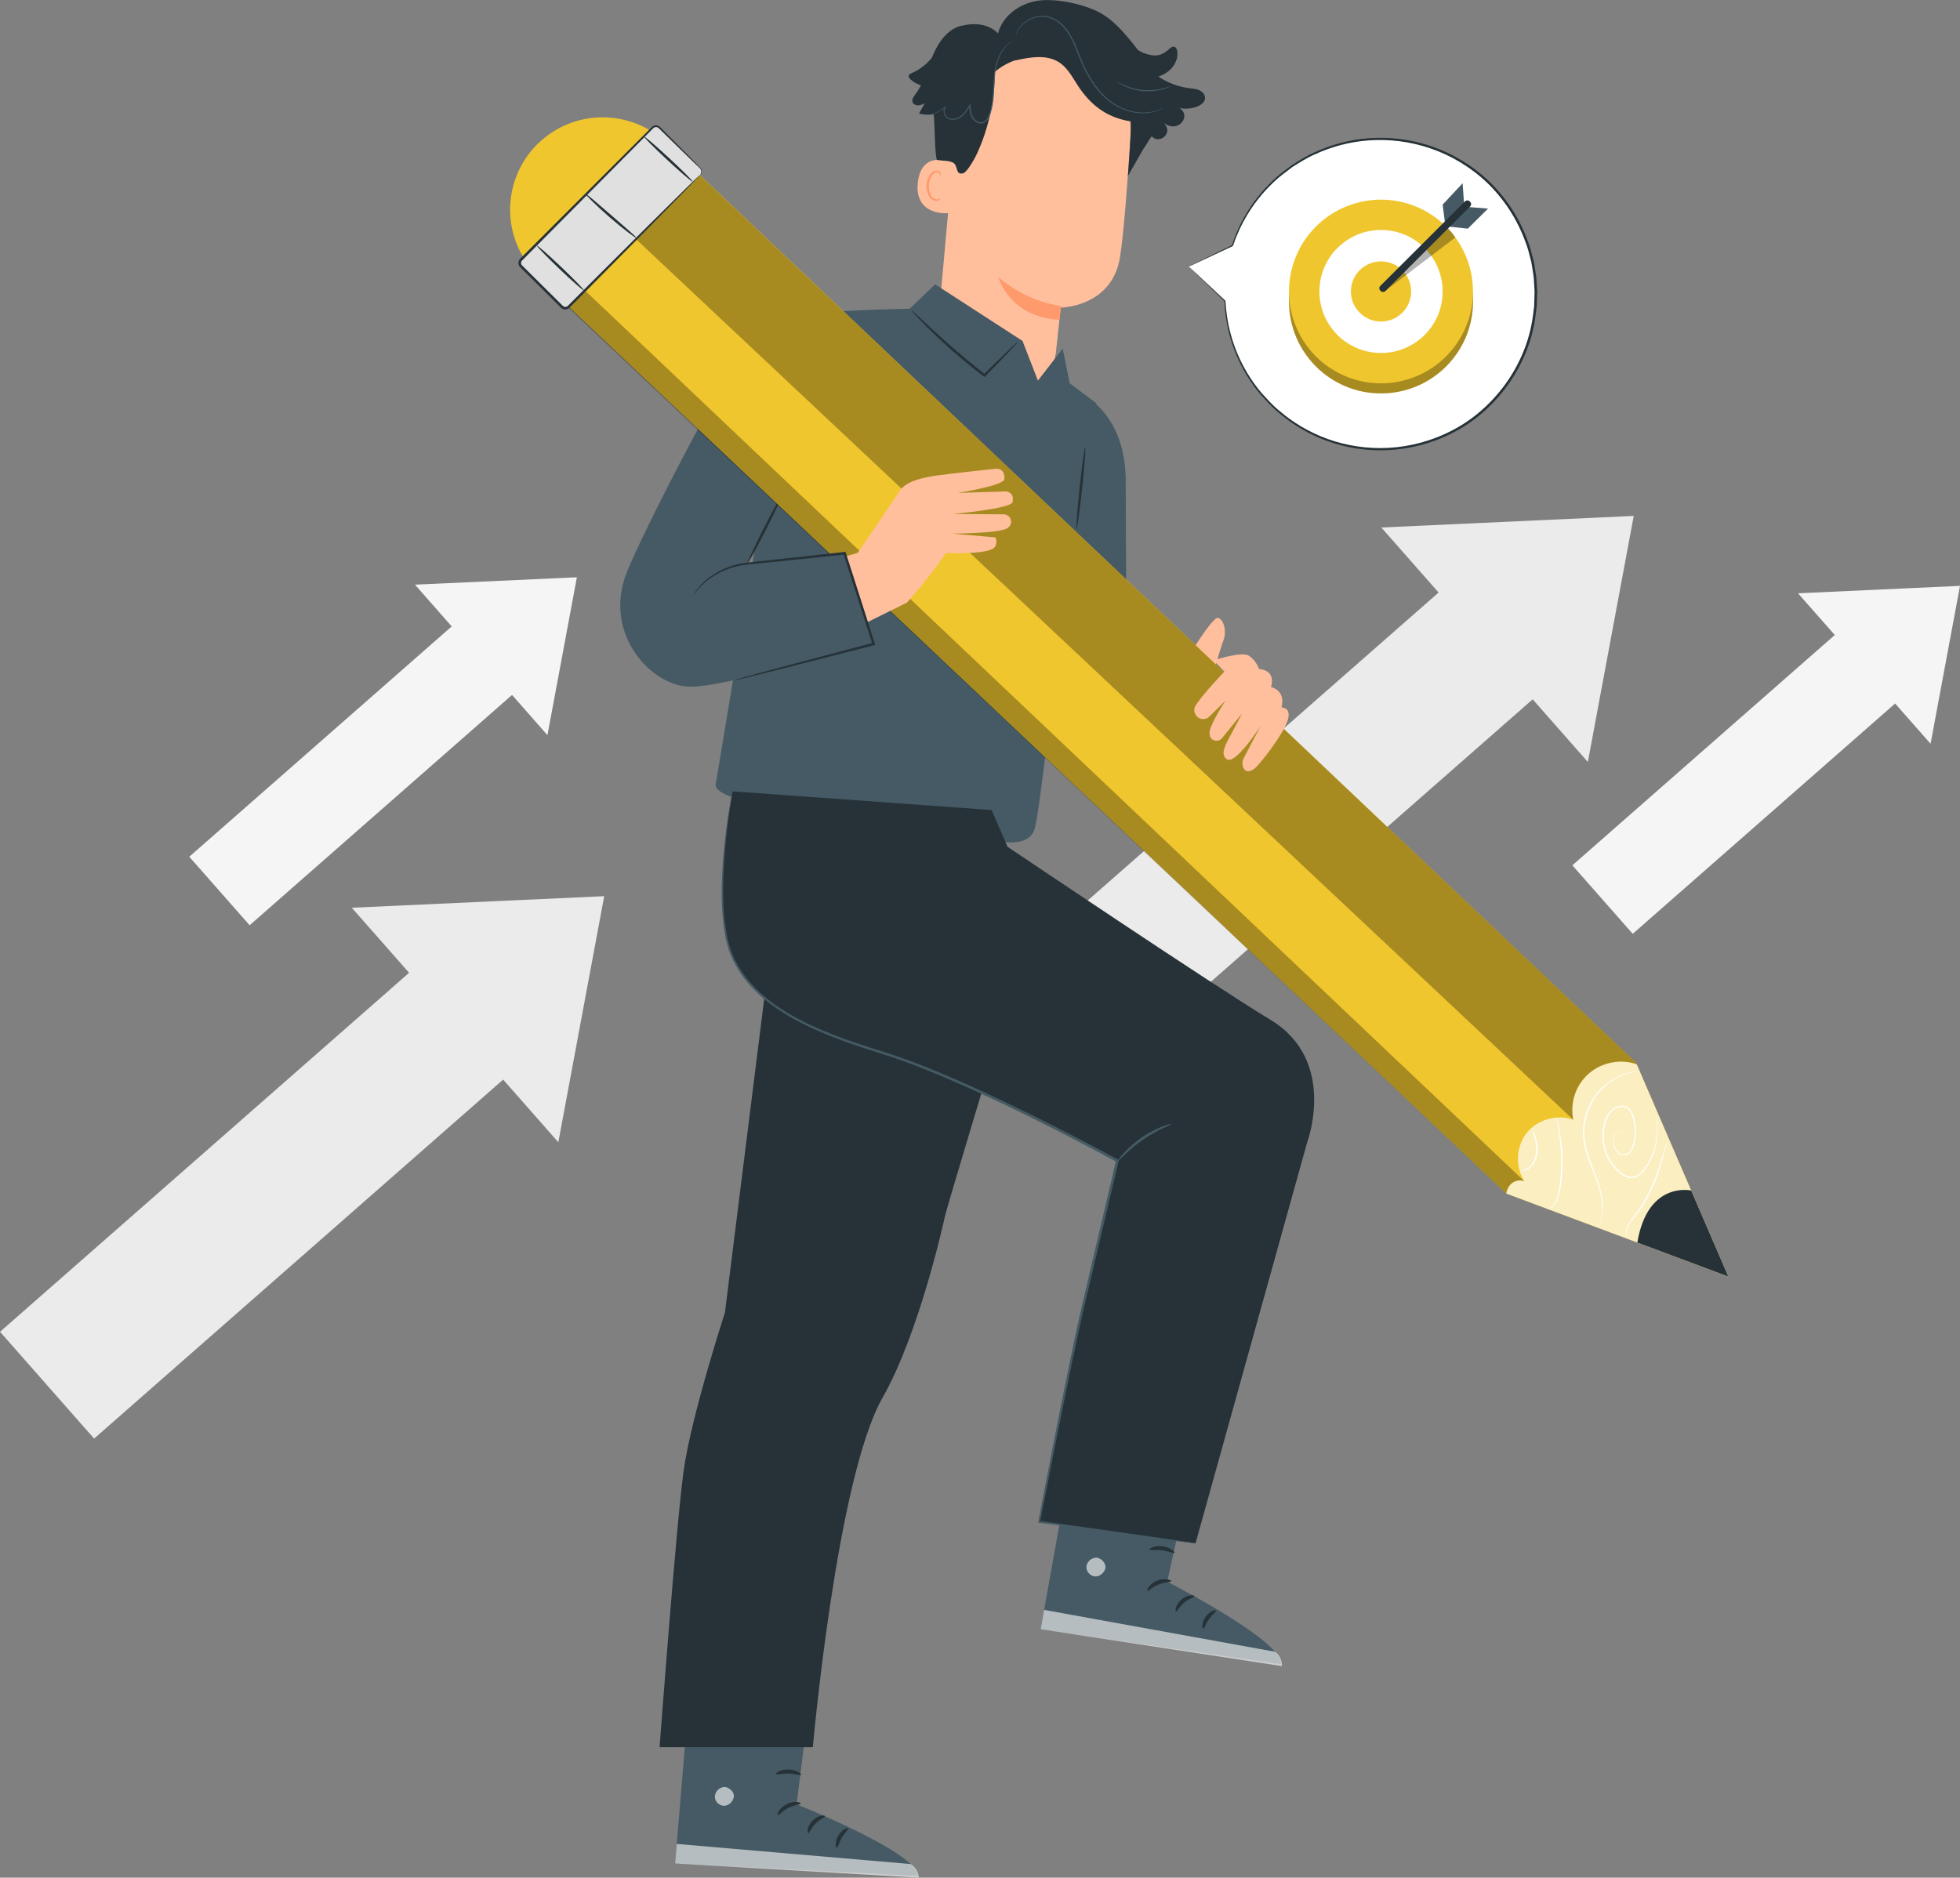 <svg width="479" height="459" viewBox="0 0 479 459" fill="none" xmlns="http://www.w3.org/2000/svg">
<rect x="0" y="0" width="479" height="459" fill="#808080" stroke="none"/>
<g clip-path="url(#clip0_560_946)">
<path d="M85.976 221.897L147.661 219.068L136.45 279.219L85.976 221.897Z" fill="#EBEBEB"/>
<path d="M128.739 258.837L105.749 232.729L0.01 325.553L23 351.661L128.739 258.837Z" fill="#EBEBEB"/>
<path d="M337.579 128.946L399.265 126.117L388.053 186.268L337.579 128.946Z" fill="#EBEBEB"/>
<path d="M380.348 165.874L357.357 139.767L251.618 232.591L274.608 258.698L380.348 165.874Z" fill="#EBEBEB"/>
<path d="M101.413 142.92L140.982 141.115L133.789 179.708L101.413 142.92Z" fill="#F5F5F5"/>
<path d="M128.85 166.619L114.101 149.871L46.258 209.427L61.007 226.175L128.85 166.619Z" fill="#F5F5F5"/>
<path d="M439.419 145.03L479 143.213L471.807 181.805L439.419 145.03Z" fill="#F5F5F5"/>
<path d="M466.859 168.715L452.11 151.966L384.268 211.522L399.017 228.271L466.859 168.715Z" fill="#F5F5F5"/>
<path d="M290.536 65.162L301.21 60.053C303.323 53.603 307.194 47.628 312.763 42.909C328.786 29.362 352.783 31.337 366.352 47.335C379.92 63.333 377.941 87.293 361.918 100.84C345.896 114.387 321.898 112.412 308.33 96.414C302.663 89.732 299.72 81.672 299.366 73.551V73.576L290.536 65.162Z" fill="white"/>
<path d="M290.536 65.162C290.536 65.162 290.707 65.345 291.073 65.699C291.464 66.077 292.014 66.613 292.722 67.32C294.224 68.784 296.423 70.905 299.268 73.673C299.317 73.722 299.402 73.722 299.451 73.673C299.463 73.661 299.476 73.636 299.488 73.612V73.588L299.231 73.563C299.427 78.441 300.636 84.928 304.544 91.488C305.509 93.122 306.657 94.743 307.963 96.317C309.343 97.816 310.723 99.438 312.433 100.816C315.731 103.669 319.761 106.144 324.353 107.803C328.945 109.461 334.098 110.315 339.423 110.022C344.748 109.742 350.219 108.327 355.287 105.669C360.367 103.047 364.91 99.072 368.44 94.195C371.957 89.317 374.448 83.489 375.254 77.27L375.548 74.929L375.633 72.588L375.67 71.417L375.609 70.247L375.462 67.93C375.389 67.162 375.23 66.406 375.12 65.638C374.986 64.882 374.925 64.113 374.693 63.382C374.29 61.906 373.984 60.407 373.398 59.004C371.359 53.31 368 48.25 363.872 44.275C359.708 40.312 354.798 37.446 349.73 35.727C344.662 34.008 339.447 33.422 334.55 33.788C329.653 34.142 325.098 35.447 321.129 37.3C319.113 38.19 317.33 39.348 315.596 40.446C313.972 41.702 312.36 42.848 311.004 44.189C305.472 49.457 302.541 55.371 301.063 59.992L301.137 59.919C297.68 61.614 295.018 62.919 293.186 63.809C292.319 64.235 291.647 64.565 291.171 64.808C290.744 65.052 290.536 65.162 290.536 65.162C290.536 65.162 290.793 65.052 291.257 64.833C291.745 64.613 292.429 64.284 293.321 63.87C295.14 63.016 297.803 61.772 301.259 60.163C301.295 60.151 301.32 60.114 301.332 60.09C302.846 55.517 305.79 49.676 311.297 44.494C312.641 43.177 314.253 42.055 315.865 40.812C317.587 39.739 319.346 38.592 321.348 37.727C325.269 35.91 329.775 34.642 334.599 34.312C339.423 33.971 344.564 34.556 349.559 36.264C354.554 37.958 359.378 40.799 363.469 44.701C367.524 48.628 370.821 53.603 372.824 59.212C373.398 60.59 373.704 62.065 374.094 63.516C374.314 64.235 374.375 64.991 374.51 65.735C374.619 66.479 374.766 67.235 374.839 67.991L374.974 70.271L375.035 71.417L374.998 72.564L374.925 74.892L374.632 77.197C373.838 83.318 371.383 89.049 367.927 93.853C364.459 98.645 359.989 102.572 354.994 105.157C350.023 107.778 344.625 109.193 339.386 109.473C334.135 109.766 329.054 108.949 324.524 107.327C319.981 105.705 315.999 103.279 312.726 100.474C311.029 99.121 309.661 97.524 308.293 96.048C306.986 94.5 305.851 92.902 304.886 91.293C300.978 84.83 299.732 78.404 299.488 73.563C299.488 73.49 299.427 73.429 299.354 73.442C299.293 73.442 299.244 73.49 299.231 73.551V73.576L299.451 73.502C296.581 70.82 294.371 68.747 292.869 67.332C292.124 66.638 291.55 66.113 291.147 65.735C290.744 65.357 290.536 65.162 290.536 65.162Z" fill="#263238"/>
<path d="M337.505 96.17C349.922 96.17 359.988 86.12 359.988 73.722C359.988 61.324 349.922 51.274 337.505 51.274C325.088 51.274 315.021 61.324 315.021 73.722C315.021 86.12 325.088 96.17 337.505 96.17Z" fill="#F0C62E"/>
<path opacity="0.3" d="M337.505 96.17C349.922 96.17 359.988 86.12 359.988 73.722C359.988 61.324 349.922 51.274 337.505 51.274C325.088 51.274 315.021 61.324 315.021 73.722C315.021 86.12 325.088 96.17 337.505 96.17Z" fill="black"/>
<path d="M346.003 92.031C357.496 87.34 363.004 74.234 358.305 62.759C353.607 51.284 340.481 45.784 328.987 50.475C317.494 55.167 311.986 68.272 316.684 79.748C321.383 91.223 334.509 96.723 346.003 92.031Z" fill="#F0C62E"/>
<path d="M348.156 81.881C354.036 76.01 354.036 66.49 348.156 60.619C342.275 54.748 332.741 54.748 326.86 60.619C320.98 66.49 320.98 76.01 326.86 81.881C332.741 87.752 342.275 87.752 348.156 81.881Z" fill="white"/>
<path d="M337.505 78.599C341.572 78.599 344.869 75.307 344.869 71.247C344.869 67.186 341.572 63.894 337.505 63.894C333.438 63.894 330.141 67.186 330.141 71.247C330.141 75.307 333.438 78.599 337.505 78.599Z" fill="#F0C62E"/>
<path d="M353.174 54.81L352.563 50.018L357.448 44.799L357.803 49.969L353.174 54.81Z" fill="#455A64"/>
<path d="M363.652 50.993L358.706 50.591L353.735 55.358L358.706 55.895L363.652 50.993Z" fill="#455A64"/>
<path opacity="0.3" d="M338.494 71.137L355.689 58.029C355.103 57.163 354.358 56.285 353.54 55.407L338.506 69.966V71.137H338.494Z" fill="black"/>
<path d="M357.998 49.25C355.665 51.578 353.332 53.907 351 56.236C347.299 59.931 343.599 63.626 339.899 67.32C339.044 68.174 338.201 69.015 337.346 69.869C336.54 70.674 337.798 71.917 338.604 71.112C340.937 68.784 343.269 66.455 345.602 64.126C349.302 60.431 353.003 56.736 356.703 53.042C357.558 52.188 358.401 51.347 359.255 50.493C360.074 49.688 358.816 48.445 357.998 49.25Z" fill="#263238"/>
<path d="M228.937 82.733L233.589 31.106C234.334 18.229 242.456 7.914 255.328 9.011L256.512 9.182C268.432 10.901 277.029 21.461 276.272 33.447C275.564 44.604 274.648 56.931 273.72 62.833C271.803 75.063 259.248 75.197 259.248 75.197C259.224 75.197 258.405 82.672 258.039 86.293L256.488 94.719L250.186 91.537L228.937 82.733Z" fill="#FFBF9D"/>
<path d="M259.296 74.783C259.296 74.783 251.493 74.124 243.994 67.759C243.994 67.759 246.51 77.526 258.918 78.185L259.296 74.783Z" fill="#FF9A6C"/>
<path d="M233.321 39.897C233.125 39.775 225.248 36.19 224.308 44.604C223.367 53.017 232.026 52.225 232.063 51.993C232.112 51.749 233.321 39.897 233.321 39.897Z" fill="#FFBF9D"/>
<path d="M229.852 48.518C229.815 48.481 229.693 48.603 229.437 48.689C229.18 48.774 228.753 48.798 228.338 48.591C227.483 48.164 226.897 46.664 227.019 45.153C227.08 44.384 227.324 43.677 227.666 43.104C227.996 42.519 228.435 42.129 228.899 42.104C229.351 42.055 229.644 42.36 229.718 42.604C229.803 42.848 229.73 43.019 229.779 43.031C229.803 43.055 229.974 42.909 229.95 42.555C229.937 42.385 229.852 42.177 229.681 41.994C229.498 41.812 229.205 41.69 228.887 41.69C228.228 41.665 227.58 42.19 227.202 42.824C226.787 43.458 226.506 44.25 226.433 45.116C226.298 46.823 226.994 48.506 228.167 48.993C228.741 49.213 229.254 49.091 229.534 48.92C229.803 48.713 229.876 48.53 229.852 48.518Z" fill="#FF9A6C"/>
<path d="M294.481 23.68C294.408 23.168 294.09 22.716 293.675 22.412C292.771 21.729 291.66 21.68 290.585 21.546C287.911 21.204 285.346 20.217 283.099 18.741C283.978 18.412 284.809 17.998 285.541 17.412C287.056 16.205 288.082 14.218 287.666 12.34C287.593 11.986 287.434 11.608 287.092 11.462C286.567 11.23 286.03 11.718 285.59 12.096C284.174 13.352 282.952 13.827 281.096 13.425C279.948 13.181 278.849 12.791 278.006 12.12C277.97 12.084 277.945 12.035 277.908 11.986C277.518 11.486 277.139 11.011 276.773 10.535C273.964 7.036 271.485 4.548 268.81 3.109C264.89 0.988 258.075 -0.463 253.667 0.171C249.246 0.805 244.996 3.841 243.909 8.17C241.735 5.865 238.12 5.475 235.055 6.316L234.981 6.28C231.586 7.072 229.339 10.303 227.996 13.51C227.923 13.681 227.862 13.864 227.788 14.047C226.482 15.669 224.821 16.998 222.903 17.827C222.561 17.973 222.183 18.156 222.097 18.522C222.024 18.875 222.293 19.205 222.561 19.449C223.282 20.095 224.149 20.57 225.077 20.839C224.686 21.595 224.247 22.326 223.734 23.009C223.294 23.594 222.769 24.29 223.025 24.972C223.221 25.497 223.831 25.777 224.393 25.765C224.955 25.741 225.48 25.497 225.993 25.253C225.529 26.082 225.065 26.911 224.601 27.74C225.761 28.082 226.994 28.118 228.179 27.911C228.521 31.093 228.387 36.91 228.948 39.105C231.183 39.397 231.757 39.214 232.832 39.714C234.236 40.361 233.382 42.885 235.372 42.36C236.386 42.092 238.279 38.605 238.718 37.666C241.613 31.386 243.115 24.472 243.115 17.571C244.629 16.291 246.4 15.291 248.281 14.669L248.122 14.778C251.7 13.974 255.731 13.242 258.82 15.23C261.214 16.766 262.399 19.571 264.059 21.875C267.198 26.253 271.021 28.838 276.357 29.679C276.419 33.447 275.869 39.544 275.649 43.031L279.398 36.434V36.459C279.679 36.081 279.924 35.69 280.168 35.3L280.253 35.178V35.166C280.632 34.544 280.998 33.91 281.45 33.3C281.462 33.313 281.475 33.325 281.475 33.337C283.172 35.203 286.225 32.996 284.98 30.801C284.735 30.362 284.418 29.972 284.051 29.63C284.821 30.532 286.054 31.069 287.227 30.85C288.399 30.63 289.4 29.594 289.437 28.411C289.462 27.606 288.973 26.826 288.277 26.423C289.779 26.716 291.379 26.557 292.783 25.96C293.699 25.521 294.652 24.814 294.481 23.68Z" fill="#263238"/>
<path d="M247.609 9.999C247.633 10.035 247.059 10.267 246.241 10.986C245.435 11.706 244.482 13.011 243.884 14.864C243.579 15.778 243.347 16.827 243.212 17.961C243.078 19.095 243.029 20.314 242.968 21.607C242.907 22.899 242.846 24.253 242.602 25.655C242.48 26.35 242.309 27.057 242.077 27.752C241.844 28.435 241.576 29.179 240.965 29.716C240.489 30.154 239.756 30.301 239.158 30.106C238.559 29.923 238.046 29.533 237.692 29.045C237.008 28.033 236.935 26.838 236.862 25.777L237.118 25.838C236.593 26.716 236.056 27.582 235.323 28.252C234.602 28.923 233.674 29.301 232.771 29.289C232.319 29.277 231.879 29.155 231.525 28.923C231.159 28.691 230.914 28.338 230.755 27.972C230.609 27.606 230.56 27.216 230.621 26.85C230.682 26.484 230.865 26.155 231.122 25.936L231.244 26.07C230.169 27.045 229.095 27.509 228.374 27.752C228.008 27.874 227.715 27.935 227.519 27.972C227.324 28.009 227.214 28.021 227.214 28.009C227.214 27.996 227.312 27.972 227.507 27.923C227.702 27.874 227.983 27.789 228.35 27.655C229.058 27.387 230.108 26.899 231.134 25.936L231.256 26.07C230.792 26.46 230.682 27.228 230.963 27.887C231.11 28.216 231.329 28.533 231.659 28.728C231.977 28.935 232.38 29.045 232.795 29.045C233.625 29.057 234.493 28.691 235.164 28.057C235.848 27.423 236.373 26.582 236.898 25.692L237.118 25.314L237.155 25.753C237.24 26.801 237.314 27.96 237.949 28.874C238.266 29.313 238.73 29.667 239.255 29.825C239.781 29.996 240.379 29.874 240.794 29.496C241.319 29.033 241.588 28.326 241.82 27.655C242.052 26.972 242.211 26.289 242.333 25.594C242.577 24.216 242.638 22.863 242.712 21.582C242.773 20.29 242.834 19.071 242.98 17.924C243.127 16.778 243.383 15.73 243.701 14.791C244.324 12.913 245.337 11.608 246.18 10.901C247.023 10.194 247.609 9.999 247.609 9.999Z" fill="#455A64"/>
<path d="M284.394 26.314C284.394 26.314 284.357 26.338 284.284 26.387C284.198 26.436 284.088 26.497 283.954 26.582C283.808 26.667 283.624 26.765 283.392 26.862C283.16 26.96 282.904 27.082 282.599 27.167C281.389 27.582 279.497 27.911 277.213 27.521C274.953 27.131 272.316 26.021 270.081 23.936C267.821 21.887 265.953 19.034 264.524 15.851C263.791 14.254 263.242 12.645 262.594 11.145C261.959 9.645 261.214 8.231 260.262 7.084C259.321 5.926 258.186 5.024 256.952 4.524C256.342 4.268 255.707 4.146 255.108 4.097C254.497 4.06 253.911 4.121 253.35 4.231C252.25 4.463 251.322 4.951 250.602 5.487C249.881 6.024 249.368 6.609 249.002 7.133C248.318 8.206 248.196 8.926 248.159 8.901C248.159 8.901 248.159 8.852 248.184 8.767C248.208 8.67 248.245 8.548 248.281 8.401C248.379 8.084 248.574 7.621 248.904 7.06C249.258 6.524 249.771 5.902 250.504 5.353C251.225 4.804 252.165 4.28 253.301 4.024C253.862 3.902 254.473 3.829 255.108 3.865C255.743 3.914 256.403 4.036 257.038 4.292C258.308 4.792 259.492 5.719 260.457 6.902C261.434 8.072 262.191 9.511 262.839 11.023C263.498 12.535 264.048 14.145 264.768 15.717C266.185 18.875 268.017 21.692 270.239 23.729C272.425 25.801 275.002 26.911 277.225 27.313C279.46 27.728 281.341 27.435 282.537 27.057C283.771 26.667 284.382 26.277 284.394 26.314Z" fill="#455A64"/>
<path d="M286.127 21.034C286.139 21.058 285.968 21.143 285.651 21.29C285.333 21.448 284.869 21.619 284.271 21.802C283.673 21.985 282.94 22.143 282.122 22.241C281.303 22.326 280.387 22.363 279.435 22.29C278.482 22.204 277.578 22.021 276.785 21.802C275.991 21.57 275.295 21.29 274.733 21.022C274.171 20.741 273.732 20.497 273.451 20.29C273.158 20.095 273.011 19.973 273.023 19.961C273.048 19.912 273.695 20.339 274.818 20.839C275.38 21.095 276.076 21.339 276.858 21.558C277.64 21.765 278.519 21.924 279.459 22.009C280.4 22.082 281.291 22.058 282.097 21.985C282.903 21.899 283.624 21.765 284.222 21.607C285.407 21.302 286.115 20.985 286.127 21.034Z" fill="#455A64"/>
<path d="M201.092 75.234C201.092 75.234 192.897 71.661 186.412 78.587C179.927 85.513 156.039 131.897 152.901 140.652C147.723 155.04 158.873 167.344 168.154 167.844C177.436 168.343 213.756 156.686 213.756 156.686L205.854 135.884L182.675 137.738L200.652 101.694L201.092 75.234Z" fill="#455A64"/>
<path d="M240.807 116.058C240.807 116.058 249.746 161.296 254.008 164.954C258.271 168.612 291.892 183.646 291.892 183.646L301.967 167.307L275.246 151.041L275.112 116.704C274.843 107.01 270.947 100.95 266.502 97.707L240.807 116.058Z" fill="#455A64"/>
<path d="M259.712 85.22L253.654 93.036L249.893 83.343L228.533 69.503L222.317 75.466C222.317 75.466 198.356 75.929 196.817 77.1C193.373 79.697 187.084 118.423 187.084 118.423L174.957 191.462C173.931 194.389 184.116 196.437 190.015 197.876L244.361 205.643C244.361 205.643 250.821 207.168 252.653 203.193C254.131 199.986 257.22 166.246 260.347 147.834C261.177 142.957 261.922 125.544 261.922 125.544L267.967 98.609L261.421 93.683L259.712 85.22Z" fill="#455A64"/>
<path d="M191.102 121.081C191.187 121.118 190.784 122.081 190.064 123.618C189.355 125.154 188.33 127.251 187.157 129.544C185.985 131.848 184.898 133.909 184.092 135.397C183.274 136.872 182.736 137.774 182.651 137.726C182.565 137.677 182.98 136.714 183.689 135.189C184.397 133.653 185.423 131.568 186.583 129.263C187.743 126.971 188.83 124.91 189.649 123.423C190.479 121.947 191.029 121.045 191.102 121.081Z" fill="#263238"/>
<path d="M248.66 83.635C248.708 83.684 247.915 84.574 246.522 86.049C245.13 87.525 243.139 89.586 240.782 91.976L240.599 92.159L240.392 92C238.877 90.842 237.241 89.549 235.568 88.159C231.818 85.037 228.594 82.013 226.347 79.746C225.224 78.612 224.332 77.673 223.734 77.014C223.135 76.356 222.818 75.966 222.854 75.941C222.891 75.904 223.257 76.234 223.917 76.843C224.662 77.551 225.59 78.404 226.677 79.428C228.997 81.599 232.258 84.562 235.995 87.671C237.656 89.061 239.28 90.366 240.77 91.537L240.379 91.561C242.761 89.195 244.813 87.196 246.278 85.793C247.731 84.391 248.611 83.586 248.66 83.635Z" fill="#263238"/>
<path d="M265.207 109.376C265.378 109.4 265.048 113.851 264.474 119.313C263.888 124.788 263.278 129.202 263.107 129.19C262.936 129.166 263.265 124.727 263.839 119.252C264.413 113.778 265.024 109.351 265.207 109.376Z" fill="#263238"/>
<path d="M289.633 161.808C289.633 161.808 296.301 150.602 297.705 151.041C299.11 151.48 299.83 154.394 298.988 156.54C298.145 158.686 295.788 167.295 295.788 167.295L289.633 161.808Z" fill="#FFBF9D"/>
<path d="M291.868 356.831L285.248 386.644C285.248 386.644 313.752 401.191 313.056 406.812L254.326 398.264L262.728 351.392L291.868 356.831Z" fill="#455A64"/>
<g opacity="0.6">
<path d="M267.662 380.803C266.477 380.901 265.464 382.022 265.512 383.217C265.561 384.4 266.697 385.449 267.894 385.363C269.078 385.278 270.336 383.973 270.153 382.803C269.97 381.632 268.566 380.474 267.43 380.84" fill="white"/>
</g>
<g opacity="0.6">
<path d="M254.326 398.264L255.169 393.533L311.591 403.763C311.591 403.763 313.349 404.861 313.288 407.275L254.326 398.264Z" fill="white"/>
</g>
<path d="M286.25 386.522C286.189 386.802 284.735 386.668 283.172 387.327C281.585 387.936 280.632 389.046 280.388 388.875C280.131 388.778 280.876 387.144 282.794 386.388C284.699 385.62 286.36 386.278 286.25 386.522Z" fill="#263238"/>
<path d="M291.904 390.18C291.917 390.473 290.598 390.729 289.401 391.753C288.18 392.741 287.691 393.996 287.41 393.935C287.129 393.935 287.239 392.228 288.754 390.985C290.244 389.717 291.941 389.899 291.904 390.18Z" fill="#263238"/>
<path d="M294.029 398.13C293.76 398.142 293.626 396.642 294.64 395.228C295.653 393.801 297.107 393.436 297.18 393.692C297.302 393.96 296.276 394.63 295.458 395.813C294.615 396.972 294.322 398.154 294.029 398.13Z" fill="#263238"/>
<path d="M287.007 379.559C286.836 379.791 285.603 379.169 283.978 378.974C282.354 378.755 280.999 379.059 280.901 378.791C280.779 378.559 282.195 377.73 284.113 377.974C286.018 378.206 287.178 379.364 287.007 379.559Z" fill="#263238"/>
<g opacity="0.3">
<path d="M290.548 362.732L289.376 368.049L260.737 362.513L261.592 357.684L290.548 362.732Z" fill="black"/>
</g>
<path d="M198.478 410.763L194.68 441.063C194.68 441.063 224.417 452.879 224.259 458.549L164.991 455.525L168.96 408.068L198.478 410.763Z" fill="#455A64"/>
<g opacity="0.6">
<path d="M176.642 436.893C175.469 437.1 174.565 438.32 174.724 439.49C174.883 440.673 176.116 441.6 177.289 441.405C178.461 441.21 179.597 439.795 179.304 438.637C179.011 437.491 177.509 436.466 176.41 436.942" fill="white"/>
</g>
<g opacity="0.6">
<path d="M164.991 455.525L165.394 450.745L222.524 455.659C222.524 455.659 224.381 456.586 224.54 459L164.991 455.525Z" fill="white"/>
</g>
<path d="M195.669 440.856C195.632 441.149 194.179 441.149 192.677 441.941C191.15 442.697 190.308 443.892 190.051 443.746C189.795 443.661 190.369 441.978 192.213 441.039C194.045 440.088 195.754 440.588 195.669 440.856Z" fill="#263238"/>
<path d="M201.641 443.965C201.678 444.246 200.383 444.624 199.296 445.758C198.173 446.855 197.806 448.16 197.525 448.111C197.245 448.136 197.196 446.429 198.576 445.051C199.956 443.661 201.666 443.685 201.641 443.965Z" fill="#263238"/>
<path d="M204.511 451.684C204.242 451.72 203.974 450.245 204.853 448.733C205.72 447.209 207.137 446.709 207.247 446.965C207.393 447.221 206.441 447.989 205.732 449.233C204.987 450.465 204.792 451.684 204.511 451.684Z" fill="#263238"/>
<path d="M195.767 433.845C195.621 434.101 194.338 433.577 192.69 433.552C191.053 433.479 189.734 433.918 189.6 433.662C189.453 433.442 190.784 432.479 192.714 432.552C194.656 432.601 195.938 433.638 195.767 433.845Z" fill="#263238"/>
<g opacity="0.3">
<path d="M197.721 416.762L197.049 422.163L168.032 419.322L168.423 414.445L197.721 416.762Z" fill="black"/>
</g>
<path d="M169.741 53.743C171.118 41.354 162.175 30.196 149.767 28.821C137.358 27.446 126.183 36.375 124.806 48.764C123.429 61.153 132.372 72.311 144.78 73.686C157.188 75.061 168.364 66.132 169.741 53.743Z" fill="#F0C62E"/>
<path d="M422.382 312.056L399.826 259.77L168.777 40.665L138.282 74.307L368.11 291.754L422.382 312.056Z" fill="#F0C62E"/>
<g opacity="0.7">
<path d="M368.11 291.754C368.465 289.523 370.406 287.962 372.531 288.754C370.248 285.218 370.48 280.243 373.105 276.951C375.719 273.659 380.53 272.293 384.487 273.72C383.645 269.647 385.147 265.172 388.273 262.429C391.412 259.685 396.053 258.783 399.985 260.161L422.383 312.056L368.11 291.754Z" fill="white"/>
</g>
<path d="M413.309 291.022C413.309 291.022 402.672 288.571 400.144 303.74L422.383 312.056L413.309 291.022Z" fill="#263238"/>
<path opacity="0.3" d="M384.487 273.72L155.392 58.419L169.802 41.702L399.826 259.77L399.996 260.161C399.996 260.161 397.725 259.234 394.818 259.575C392.877 259.807 390.532 260.575 388.541 262.209C385.976 264.306 384.792 267.013 384.413 269.294C383.998 271.757 384.487 273.72 384.487 273.72Z" fill="black"/>
<path opacity="0.3" d="M372.531 288.754L142.129 70.222L138.307 74.636L368.11 291.754C368.11 291.754 368.488 288.486 371.713 288.547C371.969 288.559 372.238 288.681 372.531 288.754Z" fill="black"/>
<path d="M396.614 276.975C396.589 277 396.528 276.719 396.125 276.597C395.759 276.463 394.977 276.561 394.647 277.329C394.33 278.048 394.342 279.109 394.611 280.194C394.77 280.731 395.05 281.292 395.539 281.694C396.015 282.097 396.724 282.341 397.383 282.109C398.043 281.902 398.531 281.268 398.836 280.56C399.154 279.853 399.288 279.036 399.398 278.195C399.581 276.524 399.52 274.646 398.946 272.854C398.641 271.976 398.104 271.098 397.2 270.732C396.308 270.367 395.234 270.61 394.428 271.183C392.791 272.427 392.144 274.707 391.961 276.841C391.643 281.231 393.927 285.486 397.236 287.328C398.067 287.754 399.032 287.791 399.838 287.413C400.644 287.047 401.279 286.413 401.792 285.755C402.805 284.401 403.514 282.95 403.99 281.597C404.955 278.853 405.028 276.451 404.943 274.842C404.881 274.037 404.796 273.403 404.723 272.988C404.649 272.561 404.625 272.342 404.625 272.342C404.625 272.342 404.906 273.208 405.065 274.842C405.187 276.463 405.162 278.89 404.21 281.67C403.734 283.06 403.037 284.523 402.012 285.925C401.486 286.608 400.827 287.279 399.96 287.681C399.105 288.108 398.006 288.059 397.114 287.608C393.658 285.694 391.326 281.353 391.643 276.841C391.716 275.719 391.973 274.622 392.364 273.598C392.767 272.586 393.353 271.598 394.244 270.964C395.124 270.33 396.308 270.062 397.322 270.476C398.336 270.891 398.922 271.866 399.227 272.781C399.813 274.659 399.862 276.536 399.667 278.256C399.557 279.109 399.41 279.938 399.068 280.694C398.739 281.426 398.213 282.121 397.456 282.353C396.699 282.597 395.918 282.316 395.417 281.877C394.892 281.438 394.599 280.829 394.44 280.268C394.183 279.121 394.183 278.073 394.537 277.305C394.904 276.488 395.771 276.402 396.15 276.561C396.577 276.695 396.614 276.988 396.614 276.975Z" fill="white"/>
<path d="M390.715 299.692C390.679 299.68 390.996 299.107 391.277 297.985C391.57 296.863 391.717 295.168 391.399 293.132C391.106 291.083 390.288 288.742 389.25 286.194C388.261 283.645 387.04 280.792 386.881 277.561C386.734 274.342 387.638 271.293 389.079 268.928C390.508 266.538 392.486 264.867 394.282 263.794C396.089 262.721 397.75 262.246 398.886 262.014C400.034 261.782 400.681 261.782 400.681 261.782C400.681 261.794 400.522 261.819 400.217 261.868C399.912 261.916 399.472 261.99 398.91 262.124C397.787 262.392 396.162 262.904 394.391 263.977C392.633 265.05 390.715 266.708 389.323 269.062C387.931 271.391 387.04 274.39 387.186 277.536C387.333 280.694 388.529 283.523 389.506 286.084C390.532 288.632 391.338 291.01 391.607 293.095C391.9 295.168 391.717 296.9 391.375 298.021C391.07 299.143 390.715 299.692 390.715 299.692Z" fill="white"/>
<path d="M378.124 295.705C378.05 295.656 379.528 295.241 380.359 293.229C381.152 291.278 381.409 288.291 381.531 285.072C381.617 281.828 381.311 278.89 380.969 276.792C380.81 275.744 380.627 274.903 380.517 274.317C380.395 273.732 380.334 273.415 380.359 273.403C380.383 273.403 380.481 273.708 380.639 274.293C380.798 274.866 380.994 275.707 381.189 276.768C381.592 278.865 381.934 281.828 381.849 285.096C381.812 286.73 381.678 288.279 381.482 289.681C381.287 291.083 381.018 292.351 380.566 293.339C380.127 294.339 379.479 294.985 378.979 295.327C378.453 295.644 378.124 295.705 378.124 295.705Z" fill="white"/>
<path d="M374.399 275.671C374.435 275.659 374.741 276.305 375.119 277.402C375.486 278.5 375.938 280.097 375.718 281.902C375.535 283.718 374.472 285.182 373.446 285.779C372.946 286.096 372.481 286.242 372.152 286.303C371.822 286.364 371.639 286.352 371.639 286.328C371.627 286.267 372.384 286.242 373.312 285.584C374.252 284.962 375.217 283.596 375.388 281.853C375.596 280.121 375.193 278.561 374.887 277.451C374.582 276.366 374.35 275.683 374.399 275.671Z" fill="white"/>
<path d="M397.909 303.021C397.897 303.021 397.86 302.935 397.799 302.765C397.738 302.594 397.652 302.35 397.555 302.021C397.469 301.692 397.347 301.277 397.396 300.789C397.433 300.289 397.652 299.753 397.958 299.241C398.556 298.168 399.497 297.07 400.425 295.79C401.353 294.51 402.244 292.998 403.038 291.352C404.638 288.047 405.603 284.852 406.299 282.56C406.592 281.56 406.861 280.658 407.117 279.829C407.313 279.182 407.435 278.829 407.447 278.841C407.471 278.841 407.386 279.207 407.239 279.865C407.08 280.524 406.836 281.463 406.519 282.633C405.871 284.95 404.943 288.169 403.319 291.498C402.513 293.156 401.609 294.68 400.657 295.961C399.704 297.253 398.752 298.326 398.141 299.35C397.433 300.35 397.469 301.35 397.665 301.996C397.836 302.643 397.933 303.009 397.909 303.021Z" fill="white"/>
<path d="M171.097 42.714L138.954 74.99C138.502 75.441 137.757 75.453 137.305 74.99L127.34 65.101C126.888 64.65 126.876 63.906 127.34 63.455L159.471 31.179C159.923 30.728 160.668 30.715 161.119 31.179L171.085 41.068C171.549 41.531 171.549 42.263 171.097 42.714Z" fill="#E0E0E0"/>
<path d="M171.098 42.714C171.085 42.702 171.171 42.629 171.269 42.433C171.354 42.251 171.452 41.921 171.317 41.543C171.195 41.165 170.731 40.86 170.304 40.422C169.852 39.983 169.339 39.495 168.777 38.946C167.617 37.812 166.225 36.459 164.601 34.873C163.782 34.081 162.915 33.227 161.999 32.325C161.767 32.093 161.535 31.874 161.303 31.642C161.047 31.398 160.863 31.167 160.595 31.106C160.326 31.02 160.021 31.069 159.789 31.227C159.581 31.386 159.3 31.703 159.068 31.935C150.984 40.092 139.87 51.298 127.584 63.687C127.291 63.967 127.255 64.455 127.499 64.772C127.792 65.101 128.244 65.516 128.598 65.882C129.367 66.638 130.125 67.394 130.882 68.15C132.384 69.649 133.874 71.125 135.339 72.576C136.072 73.307 136.793 74.027 137.513 74.734C137.782 75.039 138.209 75.1 138.539 74.941C138.624 74.905 138.698 74.844 138.759 74.783L139.027 74.514L139.553 73.99C140.957 72.588 142.325 71.222 143.656 69.881C149.005 64.54 153.829 59.736 157.884 55.688C161.926 51.688 165.211 48.445 167.519 46.152C168.643 45.067 169.522 44.201 170.157 43.58C170.438 43.311 170.67 43.092 170.853 42.921C171 42.787 171.085 42.714 171.098 42.714C171.11 42.726 171.037 42.811 170.89 42.97C170.719 43.153 170.499 43.385 170.23 43.677C169.608 44.323 168.753 45.201 167.678 46.335C165.407 48.652 162.17 51.956 158.189 56.005C154.159 60.09 149.371 64.918 144.059 70.296C142.728 71.637 141.36 73.015 139.968 74.417L139.443 74.941L139.174 75.21C139.064 75.319 138.93 75.417 138.795 75.49C138.234 75.795 137.464 75.636 137.061 75.173C136.341 74.466 135.62 73.746 134.887 73.015C133.422 71.564 131.932 70.088 130.43 68.588C129.673 67.845 128.915 67.089 128.146 66.333C127.755 65.93 127.401 65.625 126.974 65.138C126.558 64.577 126.632 63.723 127.132 63.236C139.467 50.908 150.629 39.739 158.751 31.618C159.032 31.362 159.203 31.13 159.545 30.862C159.886 30.63 160.338 30.569 160.717 30.691C161.132 30.813 161.376 31.13 161.596 31.349C161.828 31.581 162.06 31.813 162.292 32.044C163.196 32.959 164.051 33.825 164.857 34.63C166.445 36.239 167.825 37.629 168.96 38.775C169.51 39.336 170.011 39.848 170.45 40.3C170.853 40.751 171.317 41.068 171.452 41.519C171.586 41.958 171.452 42.299 171.342 42.482C171.195 42.665 171.098 42.714 171.098 42.714Z" fill="#263238"/>
<path d="M131.211 60.041C131.333 59.919 134.02 62.272 137.195 65.308C140.383 68.345 142.862 70.917 142.752 71.039C142.63 71.161 139.943 68.808 136.756 65.772C133.581 62.736 131.089 60.163 131.211 60.041Z" fill="#263238"/>
<path d="M143.07 47.36C143.192 47.225 145.976 49.664 149.42 52.639C152.864 55.627 155.661 58.029 155.551 58.175C155.441 58.309 152.449 56.114 149.005 53.127C145.549 50.127 142.96 47.481 143.07 47.36Z" fill="#263238"/>
<path d="M169.265 44.409C169.143 44.531 166.395 42.177 163.123 39.141C159.85 36.105 157.297 33.532 157.419 33.41C157.529 33.276 160.289 35.642 163.562 38.678C166.835 41.714 169.4 44.287 169.265 44.409Z" fill="#263238"/>
<path d="M243.078 114.607C243.078 114.607 232.196 115.777 228.936 116.241C225.675 116.704 221.278 117.594 219.764 120.179C219.141 121.228 209.603 135.165 209.603 135.165L205.964 136.189L211.789 152.187L221.645 147.298C221.645 147.298 224.991 143.554 227.666 140.006C230.34 136.47 231.146 135.177 231.146 135.177C231.146 135.177 240.904 135.628 242.882 133.946C243.969 133.019 243.31 131.373 243.31 131.373L232.673 130.434C232.673 130.434 244.238 130.397 246.155 129.129C246.326 129.019 246.473 128.898 246.607 128.763C247.719 127.654 246.851 125.739 245.276 125.727L232.831 125.642C232.831 125.642 247.12 124.349 247.438 122.752C247.499 122.472 247.523 122.215 247.535 121.972C247.596 120.947 246.766 120.094 245.74 120.13L234.077 120.496C234.077 120.496 245.362 118.692 245.459 117.119C245.667 114.131 243.078 114.607 243.078 114.607Z" fill="#FFBF9D"/>
<path d="M169.339 145.517C172.258 141.067 177.35 138.25 182.663 137.738C183.176 137.689 206.392 135.214 206.392 135.214L213.499 157.406L179.402 166.271" fill="#455A64"/>
<path d="M179.414 166.271C179.414 166.258 179.634 166.173 180.061 166.051C180.538 165.917 181.16 165.734 181.942 165.515C183.652 165.051 186.033 164.393 189.013 163.588C195.119 161.966 203.619 159.723 213.438 157.125L213.231 157.516C211.899 153.37 210.458 148.895 208.968 144.249C207.991 141.189 207.039 138.213 206.123 135.336L206.453 135.555C200.81 136.14 195.522 136.689 190.735 137.189C188.354 137.433 186.094 137.665 183.994 137.872C181.881 138.043 179.988 138.347 178.315 138.945C174.969 140.091 172.697 141.908 171.329 143.261C169.961 144.652 169.412 145.578 169.363 145.542C169.351 145.529 169.485 145.298 169.766 144.871C170.047 144.444 170.511 143.835 171.171 143.103C172.514 141.688 174.785 139.774 178.181 138.555C179.854 137.909 181.844 137.579 183.945 137.384C186.045 137.153 188.293 136.896 190.674 136.64C195.449 136.116 200.737 135.543 206.379 134.933L206.636 134.909L206.709 135.153C207.637 138.03 208.59 141.018 209.567 144.066C211.044 148.712 212.486 153.199 213.804 157.345L213.902 157.65L213.585 157.735C203.729 160.247 195.217 162.417 189.099 163.978C186.106 164.722 183.701 165.307 181.991 165.734C181.197 165.917 180.574 166.063 180.086 166.173C179.646 166.246 179.414 166.283 179.414 166.271Z" fill="#263238"/>
<path d="M296.63 161.43C296.63 161.43 303.469 159.101 305.277 160.332C307.084 161.564 307.695 163.551 307.695 163.551C307.695 163.551 311.871 163.588 310.626 167.941C310.626 167.941 314.289 168.673 313.178 172.94C313.178 172.94 315.865 172.867 314.583 176.391C313.3 179.915 307.817 186.951 306.559 187.902C303.945 189.865 303.225 186.756 303.86 185.512C304.495 184.268 308.086 177.428 308.086 177.428C308.086 177.428 301.869 187.195 299.769 185.561C298.572 184.634 298.828 183.195 300.416 180.33C301.515 178.342 303.53 174.416 303.53 174.416L298.645 180.439C297.729 181.561 295.885 181.122 295.641 179.696C295.555 179.196 295.604 178.586 295.885 177.867C297.045 174.891 299.5 171.282 299.5 171.282L295.531 175.172C294.64 176.05 293.162 175.977 292.392 174.989C291.916 174.367 291.647 173.587 292.087 172.697C293.174 170.514 299.231 164.161 299.231 164.161L296.63 161.43Z" fill="#FFBF9D"/>
<path d="M179.024 193.45C179.024 193.45 173.357 221.861 179.122 234.249C184.886 246.638 200.005 252.576 215.735 257.393C236.753 263.831 273.06 283.779 273.06 283.779C273.06 283.779 268.359 304.472 265.257 316.848C262.277 328.737 253.96 372.012 253.96 372.012L292.173 377.267L319.419 279.378C319.419 279.378 327.028 259.27 310.492 249.296C296.325 240.749 246.217 206.985 246.217 206.985L242.334 198.01L179.024 193.45Z" fill="#263238"/>
<path d="M179.72 227.275L186.84 243.553L177.167 320.848C177.167 320.848 168.887 346.259 167.055 359.672C165.223 373.085 161.193 427.102 161.193 427.102H198.649C198.649 427.102 204.45 361.379 215.698 341.638C224.552 326.091 230.573 299.033 230.939 297.265C231.306 295.497 244.361 252.198 244.361 252.198L226.066 214.606L179.72 227.275Z" fill="#263238"/>
<path d="M286.286 274.732C286.36 274.915 282.903 276.122 279.252 278.67C275.576 281.194 273.256 284.023 273.097 283.889C273.036 283.84 273.536 283.072 274.526 281.963C275.515 280.853 277.017 279.451 278.886 278.146C280.754 276.853 282.598 275.939 283.978 275.39C285.358 274.854 286.262 274.659 286.286 274.732Z" fill="#455A64"/>
<path d="M292.173 377.279C292.173 377.279 291.941 377.267 291.501 377.218C291.037 377.157 290.378 377.084 289.535 376.974C287.777 376.743 285.224 376.413 281.951 375.987C275.332 375.097 265.782 373.816 253.936 372.231L253.704 372.194L253.752 371.963C255.914 360.659 258.503 347.21 261.581 332.261C262.35 328.53 263.156 324.689 264.035 320.787C264.951 316.885 265.879 312.91 266.832 308.849C268.737 300.741 270.728 292.327 272.755 283.694L272.914 284.035C270.105 282.511 267.088 280.902 264.035 279.304C255.523 274.866 247.133 270.708 238.902 266.94C230.671 263.197 222.623 259.783 214.684 257.344C206.746 254.869 199.236 252.162 192.812 248.418C189.612 246.54 186.693 244.394 184.275 241.919C181.857 239.456 179.94 236.664 178.706 233.749C177.436 230.823 177.021 227.799 176.691 224.982C176.557 223.568 176.435 222.19 176.423 220.861C176.349 219.52 176.374 218.227 176.386 216.983C176.459 211.984 176.874 207.692 177.29 204.205C177.717 200.717 178.145 198.022 178.474 196.193C178.645 195.303 178.78 194.62 178.865 194.121C178.963 193.657 179.024 193.426 179.024 193.426C179.024 193.426 178.999 193.669 178.926 194.133C178.853 194.621 178.743 195.316 178.596 196.206C178.316 198.035 177.913 200.729 177.534 204.217C177.155 207.704 176.777 211.984 176.74 216.971C176.74 218.215 176.728 219.507 176.801 220.837C176.826 222.166 176.948 223.531 177.094 224.934C177.436 227.714 177.864 230.713 179.122 233.567C180.355 236.42 182.236 239.151 184.629 241.565C187.023 243.992 189.905 246.101 193.093 247.955C199.468 251.65 206.954 254.332 214.88 256.783C222.855 259.222 230.939 262.624 239.183 266.367C247.414 270.135 255.829 274.293 264.341 278.731C267.394 280.329 270.422 281.926 273.231 283.462L273.439 283.572L273.39 283.804C271.351 292.449 269.36 300.862 267.443 308.971C266.49 313.019 265.55 316.994 264.622 320.896C263.742 324.798 262.924 328.615 262.142 332.358C259.04 347.295 256.39 360.733 254.18 372.024L253.997 371.768C265.831 373.438 275.369 374.779 281.976 375.718C285.249 376.194 287.789 376.56 289.547 376.816C290.39 376.95 291.049 377.047 291.514 377.121C291.953 377.218 292.173 377.279 292.173 377.279Z" fill="#455A64"/>
</g>
<defs>
<clipPath id="clip0_560_946">
<rect width="479" height="459" fill="white"/>
</clipPath>
</defs>
</svg>
